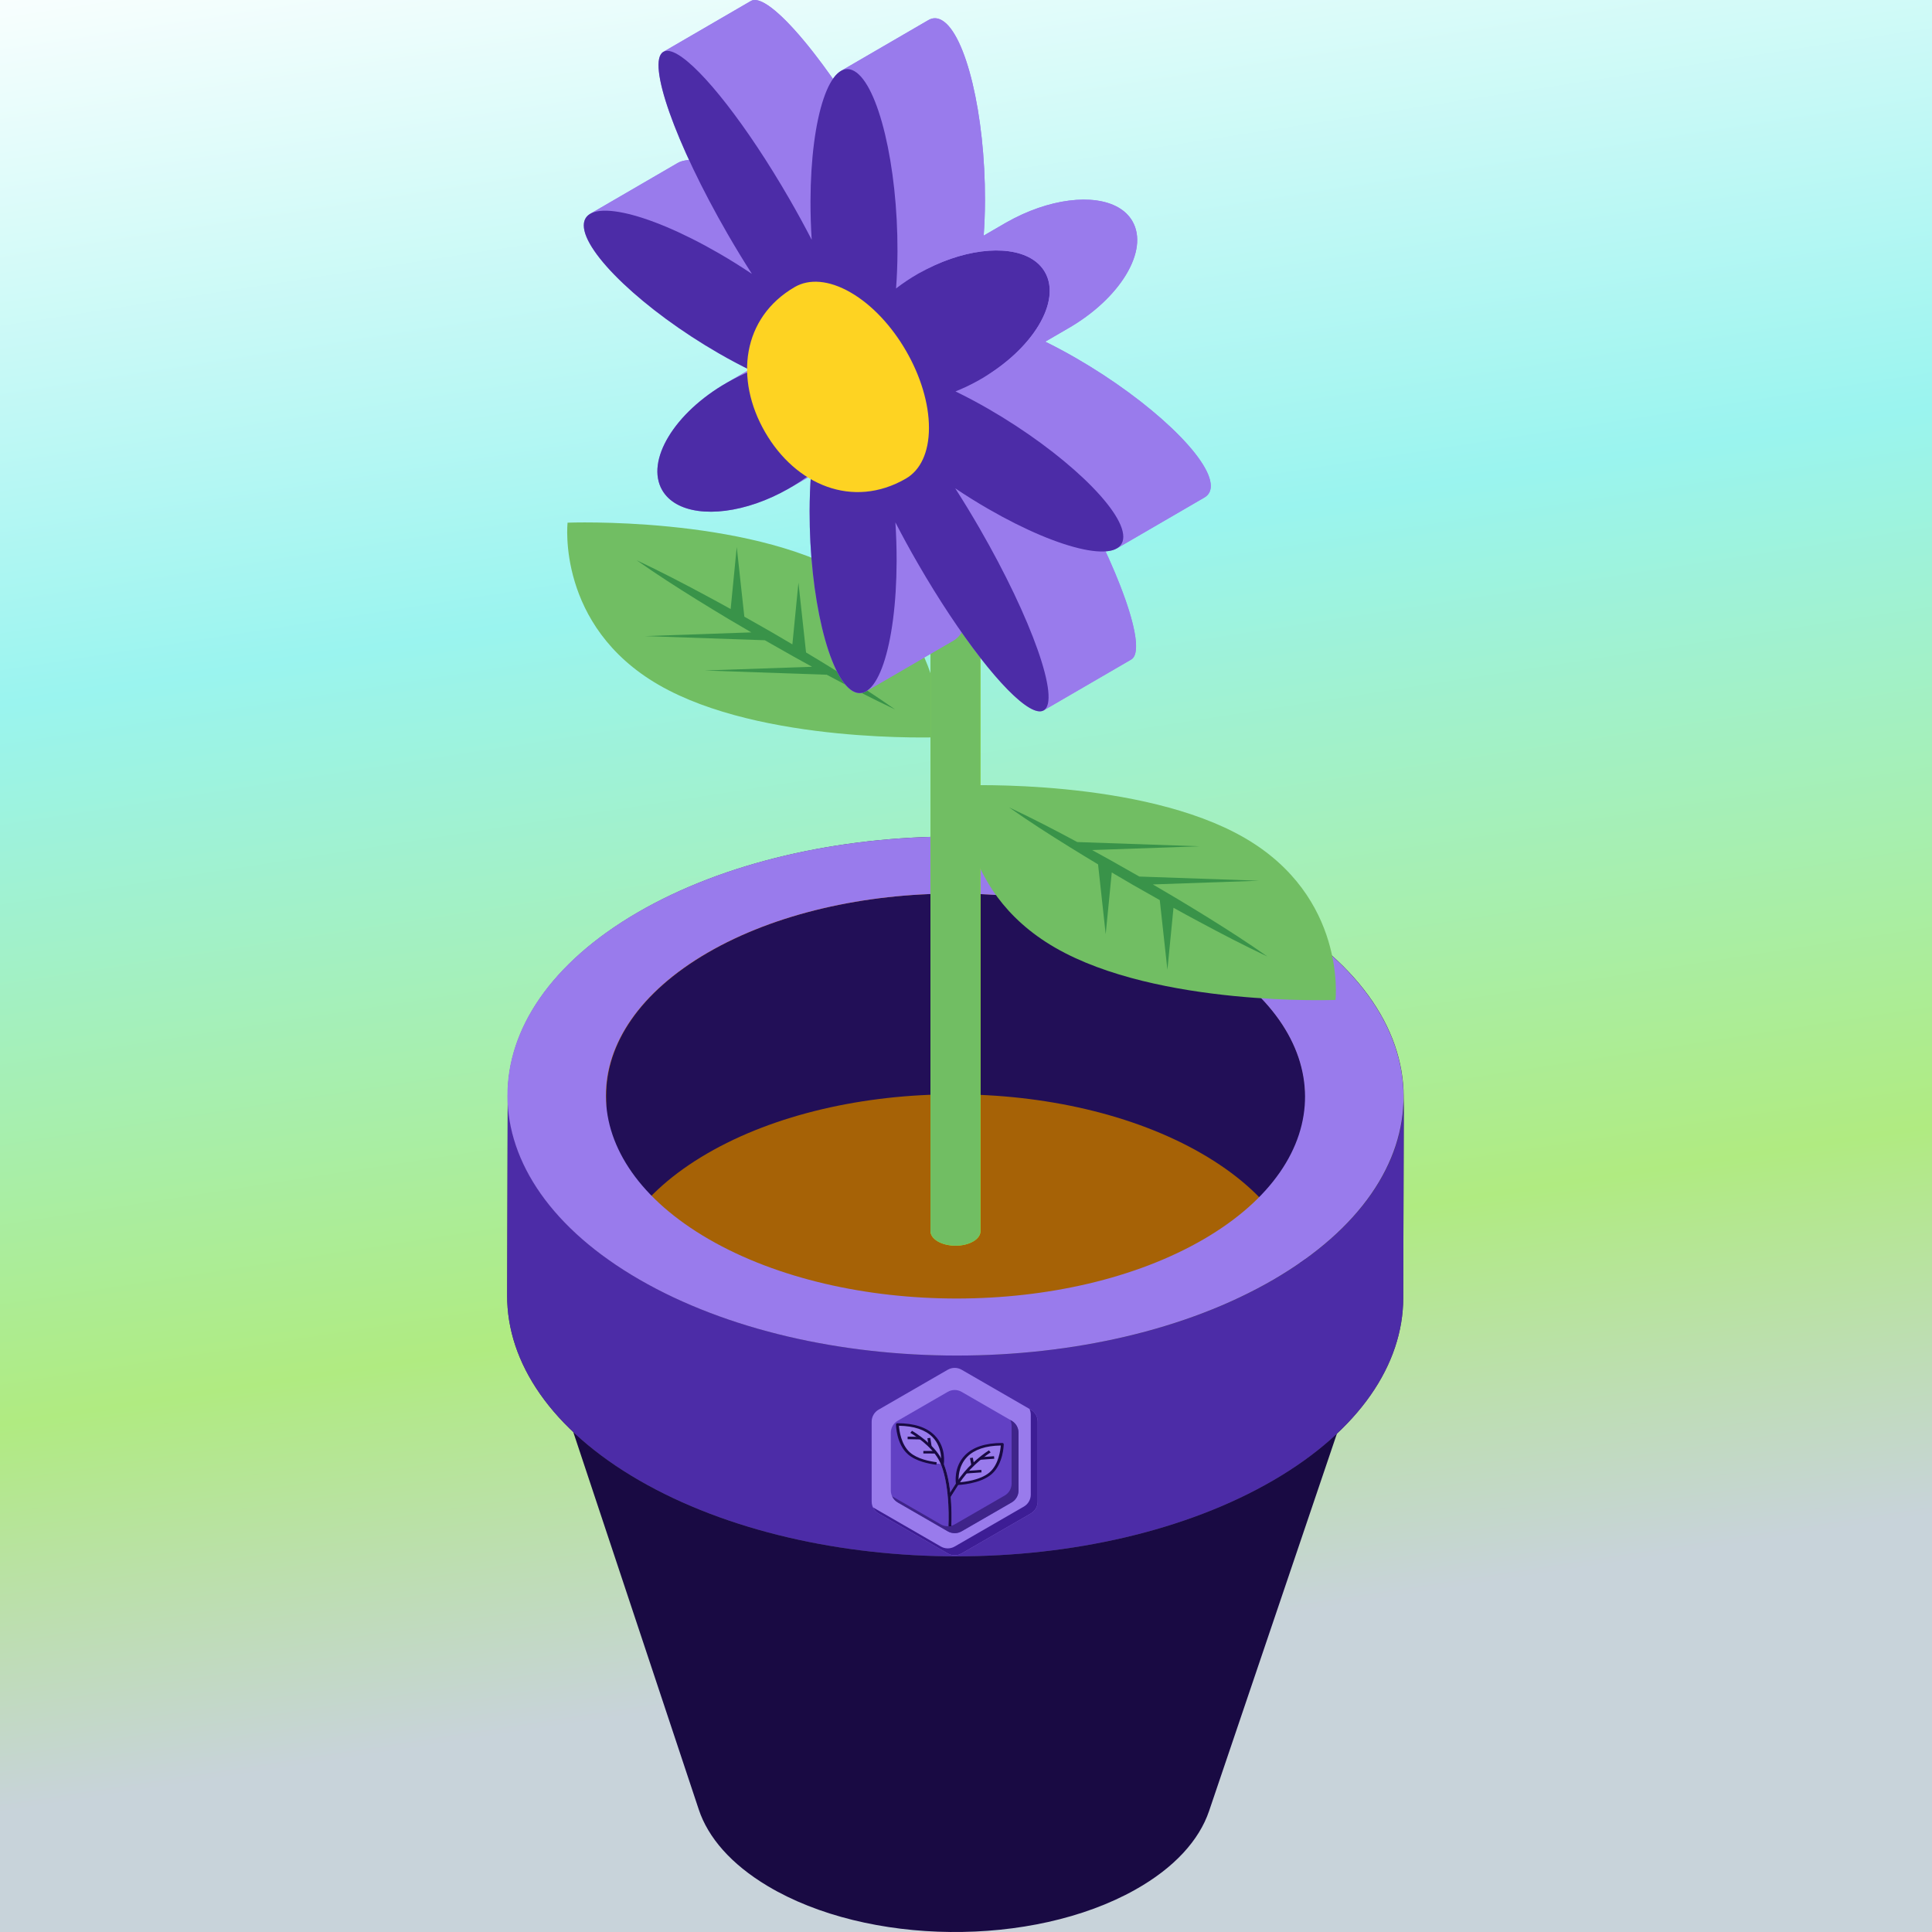 <svg width="1024" height="1024" viewBox="0 0 1024 1024" fill="none" xmlns="http://www.w3.org/2000/svg">
<rect x="0" y="0" width="1024" height="1024" fill="#333333" stroke="none"/>
<g clip-path="url(#clip0)">
<rect width="1024" height="1024" fill="#C8D3DA"/>
<g clip-path="url(#clip1)">
<path d="M1036.74 -188.027L-180.463 -0.244L-31.427 965.804L1185.78 778.021L1036.74 -188.027Z" fill="url(#paint0_linear)"/>
</g>
<g clip-path="url(#clip2)">
<path d="M449.452 304.751C395.06 273.347 300.824 277.033 300.824 277.033C300.824 277.033 294.784 331.621 349.176 363.025C403.568 394.429 497.788 390.751 497.788 390.751C497.788 390.751 503.844 336.155 449.452 304.751Z" fill="#71BE63"/>
<path d="M442.324 355.008C437.386 351.896 432.27 348.87 427.222 345.816L423.19 308.812L419.978 341.528L408.684 334.892L394.512 326.85L390.488 289.928L387.26 322.804C382.814 320.346 378.386 317.886 373.852 315.488C362.036 309.126 350.039 302.89 337.477 296.962C347.753 304.218 358.559 311.146 369.562 317.98C375.014 321.416 380.65 324.746 386.218 328.134L398.206 335.178L341.841 337.142L405.374 339.344L420.438 347.892C423.772 349.718 427.08 351.568 430.412 353.402L373.426 355.378L438.21 357.624C449.96 363.928 461.91 370.136 474.414 376.02C464.134 368.77 453.312 361.83 442.324 355.008Z" fill="#399349"/>
<path d="M670.773 574.459C582.551 521.72 437.452 520.254 346.688 571.185C287.187 604.573 265.813 652.191 283.001 695.891C282.425 694.431 281.889 692.965 281.401 691.497C296.231 736.103 311.059 780.703 325.888 825.308C340.718 869.914 355.546 914.514 370.376 959.12C375.284 973.88 387.428 988.02 406.858 999.634C459.892 1031.34 547.112 1032.22 601.673 1001.6C622.553 989.888 635.621 975.258 640.831 959.882C670.995 870.84 701.155 781.813 731.319 692.771C731.217 693.073 731.089 693.371 730.985 693.673C745.561 652.155 725.635 607.257 670.773 574.459Z" fill="#190A43"/>
<path d="M743.913 584.662C745.405 548.186 722.133 511.395 674.016 483.615C581.086 429.961 430.373 429.953 338.027 483.617C292.013 510.359 269.065 545.458 269.115 580.584C269.115 580.472 269.103 580.358 269.103 580.246L268.801 686.658C268.701 722.126 292.057 757.648 338.821 784.646C431.769 838.307 582.482 838.297 674.81 784.644C720.683 757.984 743.645 723.028 743.745 688.016L744.047 581.604C744.045 582.622 743.955 583.642 743.913 584.662Z" fill="#3E3D43"/>
<path d="M662.79 490.047C749.592 540.161 750.05 621.679 663.812 671.795C577.591 721.901 436.843 721.911 350.042 671.797C263.258 621.691 262.798 540.155 349.02 490.049C435.257 439.934 576.005 439.942 662.79 490.047Z" fill="#A66206"/>
<path d="M691.867 581.452L691.565 687.864C691.643 660.192 673.419 632.476 636.929 611.408C564.419 569.544 446.818 569.544 374.778 611.408C338.99 632.206 321.076 659.482 320.998 686.8L321.3 580.388C321.376 553.07 339.292 525.792 375.08 504.996C447.118 463.13 564.721 463.13 637.231 504.996C673.721 526.064 691.943 553.78 691.867 581.452Z" fill="#220F57"/>
<path d="M744.047 581.602L743.745 688.014C743.645 723.024 720.682 757.983 674.81 784.641C582.484 838.295 431.769 838.305 338.821 784.643C292.057 757.645 268.699 722.122 268.801 686.656L269.103 580.244C269.003 615.712 292.359 651.234 339.123 678.232C432.071 731.894 582.784 731.884 675.112 678.23C720.984 651.572 743.947 616.612 744.047 581.602Z" fill="#4C2CA7"/>
<path d="M673.864 483.612C766.812 537.274 767.302 624.563 674.958 678.229C582.632 731.883 431.917 731.893 338.969 678.231C246.039 624.577 245.547 537.27 337.875 483.614C430.217 429.95 580.932 429.958 673.864 483.612ZM375.769 656.845C448.279 698.711 565.882 698.709 637.92 656.843C709.958 614.977 709.576 546.86 637.064 504.996C564.554 463.132 446.953 463.132 374.913 504.996C302.875 546.864 303.259 614.981 375.769 656.845Z" fill="#997BEC"/>
<path d="M519.654 199.508C519.738 197.476 518.438 195.428 515.752 193.878C510.564 190.882 502.18 190.882 497.024 193.878C494.456 195.372 493.174 197.328 493.176 199.282C493.176 199.276 493.176 199.27 493.176 199.264V652.529C493.17 654.505 494.474 656.483 497.086 657.989C502.274 660.985 510.658 660.985 515.814 657.989C518.376 656.501 519.658 654.555 519.662 652.603V199.338C519.662 199.396 519.656 199.452 519.654 199.508Z" fill="#B3FA08"/>
<path d="M515.753 193.88C520.941 196.876 520.969 201.732 515.813 204.726C510.657 207.722 502.277 207.722 497.085 204.726C491.897 201.73 491.869 196.874 497.025 193.88C502.183 190.882 510.565 190.882 515.753 193.88Z" fill="#B3FA08"/>
<path d="M519.662 199.339V652.603C519.656 654.555 518.374 656.501 515.814 657.989C510.66 660.985 502.278 660.985 497.086 657.989C494.474 656.483 493.172 654.503 493.176 652.529V199.263C493.17 201.239 494.474 203.217 497.086 204.723C502.274 207.719 510.658 207.719 515.814 204.723C518.374 203.237 519.656 201.289 519.662 199.339Z" fill="#71BE63"/>
<path d="M659.515 444.005C605.124 412.601 510.904 416.279 510.904 416.279C510.904 416.279 504.848 470.877 559.24 502.279C613.616 533.672 707.851 529.986 707.851 529.986C707.851 529.986 713.889 475.399 659.515 444.005Z" fill="#71BE63"/>
<path d="M639.676 485.956C634.224 482.52 628.556 479.19 623.004 475.812L611.036 468.766L667.382 466.802L603.864 464.592L588.782 456.036C585.454 454.212 582.156 452.37 578.834 450.542L635.778 448.558L570.974 446.302C559.236 439.986 547.316 433.794 534.824 427.916C545.098 435.172 555.888 442.112 566.91 448.934C571.852 452.048 576.96 455.07 581.994 458.13L586.044 495.13L589.256 462.426L600.534 469.04L614.704 477.078L618.748 514.01L621.976 481.136C626.414 483.592 630.842 486.06 635.384 488.45C647.184 494.802 659.198 501.048 671.744 506.968C661.486 499.716 650.664 492.778 639.676 485.956Z" fill="#399349"/>
<path d="M553.165 376.523L599.543 349.569C605.999 345.889 600.047 322.735 585.967 292.225C588.463 292.047 590.523 291.513 592.063 290.589C592.031 290.607 592.007 290.629 591.975 290.647L638.353 263.693C640.551 262.415 641.741 260.389 641.749 257.579C641.791 242.951 609.819 212.609 570.337 189.815C564.709 186.565 559.243 183.671 553.991 181.091L565.731 174.269C593.739 158.308 609.171 132.776 600.199 117.236C598.457 114.22 595.925 111.802 592.769 109.978C579.665 102.412 555.815 105.126 533.245 117.988C533.039 118.106 532.833 118.224 532.627 118.344L521.371 124.884C521.793 119.002 522.043 112.764 522.061 106.2C522.189 60.832 511.969 18.096 499.239 10.746C496.745 9.306 494.341 9.332 492.085 10.642L445.707 37.598C445.763 37.564 445.821 37.544 445.877 37.512C444.337 38.362 442.867 39.818 441.481 41.808C427.151 21.412 414.025 6.782 405.455 1.836C402.3 0.014 399.76 -0.496 398.01 0.504L351.63 27.46C352.286 27.086 353.056 26.924 353.924 26.964C353.056 26.924 352.286 27.086 351.63 27.462C345.174 31.142 351.126 54.29 365.206 84.796C362.758 84.972 360.73 85.49 359.2 86.38L312.822 113.332C313.12 113.16 313.434 113.002 313.768 112.856C310.968 114.078 309.434 116.258 309.426 119.448C309.384 134.076 341.356 164.404 380.838 187.199C386.464 190.449 391.93 193.353 397.182 195.923L385.444 202.745C357.436 218.707 342.002 244.251 350.976 259.791C352.718 262.805 355.248 265.225 358.402 267.045C371.504 274.611 395.356 271.891 417.929 259.027C418.679 258.601 419.407 258.161 420.137 257.721C419.707 257.981 419.285 258.247 418.849 258.501L429.801 252.137C429.379 258.029 429.141 264.271 429.121 270.835C428.993 316.191 439.203 358.933 451.933 366.283C454.657 367.855 457.275 367.669 459.711 365.975C459.505 366.119 459.297 366.263 459.087 366.387L505.465 339.433C506.947 338.571 508.363 337.149 509.701 335.229C524.029 355.623 537.153 370.253 545.719 375.197C548.873 377.011 551.413 377.521 553.165 376.523Z" fill="#997BEC"/>
<path d="M418.852 258.495L465.229 231.544C469.179 229.248 472.855 226.75 476.251 224.122L429.874 251.076C426.476 253.702 422.798 256.202 418.852 258.495Z" fill="#997BEC"/>
<path d="M398.375 196.511L444.753 169.56C440.457 171.274 436.115 173.35 431.827 175.794L385.449 202.747C389.739 200.301 394.079 198.225 398.375 196.511Z" fill="#997BEC"/>
<path d="M459.078 366.379L505.456 339.427C514.72 334.043 521.486 306.965 521.59 270.493C521.608 263.541 521.376 256.649 520.944 249.931L474.566 276.883C475 283.601 475.232 290.493 475.212 297.445C475.108 333.917 468.342 360.995 459.078 366.379Z" fill="#997BEC"/>
<path d="M359.202 86.376L312.824 113.33C322.062 107.962 349.096 115.816 380.988 134.228C387.038 137.72 392.908 141.4 398.516 145.158L444.894 118.204C439.286 114.448 433.416 110.768 427.366 107.274C395.474 88.864 368.442 81.008 359.202 86.376Z" fill="#997BEC"/>
<path d="M553.159 376.523L599.537 349.569C608.567 344.423 593.331 301.171 565.503 252.973C561.241 245.593 556.927 238.519 552.655 231.859L506.277 258.813C510.551 265.475 514.865 272.547 519.127 279.927C546.951 328.125 562.191 371.377 553.159 376.523Z" fill="#997BEC"/>
<path d="M430.217 127.086L476.595 100.134C472.965 93.094 469.009 85.84 464.737 78.442C442.311 39.598 418.557 9.404 405.451 1.836C402.295 0.014 399.755 -0.496 398.005 0.504L351.627 27.456C353.381 26.456 355.917 26.966 359.073 28.788C372.177 36.354 395.931 66.55 418.359 105.394C422.631 112.794 426.587 120.048 430.217 127.086Z" fill="#997BEC"/>
<path d="M591.973 290.65L638.351 263.696C640.549 262.418 641.739 260.392 641.747 257.582C641.789 242.954 609.817 212.612 570.336 189.818C564.286 186.326 558.414 183.226 552.804 180.506L506.426 207.458C512.036 210.178 517.908 213.278 523.958 216.77C563.44 239.566 595.409 269.908 595.369 284.534C595.361 287.346 594.171 289.372 591.973 290.65Z" fill="#997BEC"/>
<path d="M492.081 10.649L445.703 37.603C447.959 36.291 450.363 36.267 452.857 37.707C465.587 45.057 475.809 87.791 475.679 133.16C475.661 140.112 475.389 146.714 474.919 152.896L521.297 125.944C521.767 119.761 522.039 113.161 522.057 106.209C522.185 60.841 511.965 18.105 499.235 10.755C496.743 9.313 494.339 9.337 492.081 10.649Z" fill="#997BEC"/>
<path d="M451.937 366.275C464.667 373.625 475.095 342.799 475.225 297.443C475.243 290.491 475.011 283.599 474.579 276.881C478.209 283.923 482.175 291.193 486.437 298.573C508.867 337.421 532.621 367.629 545.725 375.191C548.879 377.011 551.417 377.521 553.167 376.523C562.197 371.377 546.961 328.125 519.133 279.927C514.871 272.547 510.557 265.473 506.283 258.813C511.891 262.583 517.761 266.249 523.811 269.743C563.293 292.539 595.331 299.165 595.371 284.535C595.413 269.907 563.441 239.565 523.959 216.771C517.909 213.279 512.037 210.179 506.427 207.459C510.723 205.745 515.065 203.669 519.353 201.225C547.361 185.264 562.793 159.732 553.821 144.192C552.079 141.176 549.547 138.758 546.391 136.934C533.287 129.368 509.437 132.082 486.867 144.944C482.579 147.4 478.583 150.062 474.923 152.894C475.393 146.71 475.665 140.11 475.683 133.158C475.811 87.79 465.591 45.054 452.861 37.704C440.131 30.354 429.713 61.174 429.583 106.54C429.565 113.492 429.787 120.378 430.219 127.084C426.589 120.044 422.633 112.79 418.361 105.392C395.936 66.548 372.182 36.354 359.076 28.786C355.92 26.964 353.38 26.454 351.63 27.454C342.6 32.6 357.836 75.84 385.664 124.038C389.926 131.418 394.24 138.492 398.514 145.152C392.906 141.396 387.036 137.716 380.986 134.222C341.504 111.426 309.466 104.814 309.426 119.44C309.386 134.066 341.356 164.396 380.838 187.192C386.888 190.683 392.76 193.797 398.369 196.503C394.074 198.217 389.732 200.293 385.444 202.737C357.436 218.699 342.002 244.243 350.976 259.783C352.718 262.797 355.248 265.217 358.402 267.037C371.504 274.603 395.356 271.883 417.929 259.019C422.227 256.581 426.213 253.901 429.873 251.069C429.403 257.265 429.141 263.873 429.123 270.825C428.995 316.185 439.207 358.927 451.937 366.275Z" fill="#4C2CA7"/>
<path d="M532.628 118.349L486.25 145.303C486.456 145.185 486.662 145.067 486.868 144.947C509.438 132.085 533.288 129.371 546.392 136.937C549.55 138.759 552.08 141.177 553.822 144.195C562.794 159.735 547.362 185.267 519.354 201.229L565.732 174.275C593.74 158.313 609.173 132.781 600.199 117.241C598.457 114.225 595.925 111.807 592.769 109.983C579.666 102.417 555.816 105.131 533.246 117.993C533.04 118.111 532.834 118.231 532.628 118.349Z" fill="#997BEC"/>
<path d="M450.864 155.021C473.866 168.301 492.442 200.493 492.368 226.91C492.33 240.012 487.712 249.234 480.264 253.588C480.2 253.626 480.138 253.666 480.072 253.704C451.996 269.912 421.69 257.066 405.482 228.99C389.302 200.965 393.27 168.375 421.23 152.127C428.804 147.725 439.288 148.337 450.864 155.021Z" fill="#FED322"/>
<path d="M549.997 795.839V753.502C549.997 750.882 548.599 748.461 546.331 747.151L509.665 725.982C507.396 724.673 504.601 724.673 502.332 725.982L465.667 747.151C463.398 748.461 462 750.883 462 753.502V795.839C462 798.46 463.398 800.88 465.667 802.19L502.332 823.359C504.601 824.669 507.396 824.669 509.665 823.359L546.331 802.19C548.599 800.88 549.997 798.46 549.997 795.839Z" fill="#997BEC"/>
<path d="M546.335 747.151L545.639 746.749C546.082 747.702 546.335 748.748 546.335 749.835V792.172C546.335 794.792 544.937 797.213 542.668 798.523L506.003 819.691C503.734 821.001 500.938 821.001 498.67 819.691L462.699 798.924C463.325 800.269 464.343 801.422 465.671 802.189L502.336 823.357C504.605 824.667 507.4 824.667 509.669 823.357L546.335 802.189C548.603 800.879 550.001 798.458 550.001 795.838V753.501C550.001 750.881 548.603 748.461 546.335 747.151V747.151Z" fill="#3D1D95"/>
<path d="M539.845 789.978V759.364C539.845 756.744 538.447 754.323 536.178 753.014L509.666 737.707C507.397 736.398 504.602 736.398 502.333 737.707L475.821 753.014C473.552 754.323 472.154 756.745 472.154 759.364V789.978C472.154 792.598 473.552 795.018 475.821 796.328L502.333 811.635C504.602 812.944 507.397 812.944 509.666 811.635L536.178 796.328C538.447 795.018 539.845 792.598 539.845 789.978V789.978Z" fill="#6240C4"/>
<path d="M536.178 753.014L535.483 752.612C535.926 753.565 536.178 754.611 536.178 755.698V786.311C536.178 788.931 534.781 791.352 532.512 792.661L506 807.968C503.731 809.278 500.935 809.278 498.666 807.968L472.85 793.063C473.475 794.407 474.493 795.561 475.821 796.327L502.333 811.634C504.602 812.943 507.397 812.943 509.666 811.634L536.178 796.327C538.447 795.018 539.845 792.596 539.845 789.977V759.363C539.845 756.744 538.447 754.323 536.178 753.014Z" fill="#3F248A"/>
<path d="M507.436 786.413C507.436 786.413 503.905 765.476 531.231 765.476C531.231 765.476 531.078 775.569 525.091 780.816C519.103 786.064 507.436 786.413 507.436 786.413Z" fill="#997BEC"/>
<path d="M531.231 765.476C531.231 765.476 531.077 775.582 525.09 780.816C519.103 786.05 507.436 786.413 507.436 786.413C512.609 778.213 519.579 772.629 524.599 769.247C527.546 767.261 531.231 765.476 531.231 765.476Z" fill="#997BEC"/>
<path d="M499.452 775.944C499.452 775.944 502.983 755.007 475.656 755.007C475.656 755.007 475.81 765.1 481.797 770.347C487.784 775.595 499.452 775.944 499.452 775.944Z" fill="#997BEC"/>
<path d="M499.452 775.944C499.452 775.944 487.769 775.582 481.797 770.347C475.81 765.113 475.656 755.007 475.656 755.007C475.656 755.007 480.876 757.598 482.948 758.873C488.736 762.456 496.397 768.321 499.452 775.944Z" fill="#997BEC"/>
<path d="M504.211 809L502.676 808.933C502.692 808.732 503.843 788.922 498.731 776.172C495.753 768.724 488.261 762.966 482.504 759.436L483.379 758.336C489.32 761.973 497.057 767.945 500.174 775.729C505.394 788.721 504.227 808.799 504.211 809Z" fill="#997BEC"/>
<path d="M481.082 761.453L487.944 761.591L487.909 762.933L481.047 762.795L481.082 761.453Z" fill="#997BEC"/>
<path d="M493.07 762.101L493.77 766.557L492.248 766.739L491.549 762.284L493.07 762.101Z" fill="#997BEC"/>
<path d="M489.402 769.03L495.773 769.058L495.766 770.4L489.395 770.372L489.402 769.03Z" fill="#997BEC"/>
<path d="M503.781 793.539L502.445 792.882C503.796 790.761 505.239 788.479 506.759 786.077C512.04 777.729 519.117 772.025 524.137 768.71L525.059 769.784C520.161 773.019 513.253 778.588 508.11 786.735C506.59 789.137 505.132 791.419 503.781 793.539Z" fill="#997BEC"/>
<path d="M526.855 771.818L526.984 773.156L519.531 773.705L519.402 772.367L526.855 771.818Z" fill="#997BEC"/>
<path d="M515.607 772.595L516.32 776.34L514.806 776.56L514.094 772.815L515.607 772.595Z" fill="#997BEC"/>
<path d="M520.1 779.054L520.225 780.392L512.022 780.982L511.896 779.644L520.1 779.054Z" fill="#997BEC"/>
<path d="M496.274 776.347C492.482 775.877 485.497 774.548 481.244 770.817C475.119 765.449 474.889 755.437 474.889 755.021C474.889 754.846 474.965 754.672 475.104 754.538C475.242 754.404 475.457 754.336 475.656 754.336C484.53 754.336 491.162 756.511 495.383 760.778C501.632 767.113 500.281 775.676 500.219 776.038L498.699 775.837L499.452 775.931L498.699 775.837C498.715 775.756 500.004 767.502 494.217 761.637C490.425 757.812 484.453 755.813 476.455 755.679C476.623 758 477.529 765.65 482.334 769.864C486.264 773.314 492.896 774.562 496.489 775.005L496.274 776.347Z" fill="#190A43"/>
<path d="M507.435 787.083C507.051 787.083 506.729 786.842 506.683 786.506C506.621 786.144 505.255 777.581 511.519 771.247C515.725 766.979 522.357 764.805 531.23 764.805C531.43 764.805 531.63 764.872 531.783 765.006C531.937 765.14 532.013 765.301 531.998 765.489C531.998 765.919 531.768 775.917 525.627 781.286C519.502 786.654 507.942 787.07 507.45 787.083H507.435ZM530.432 766.147C522.434 766.268 516.477 768.281 512.685 772.106C507.804 777.031 507.957 783.661 508.126 785.688C510.72 785.513 519.686 784.587 524.552 780.333C529.358 776.132 530.263 768.482 530.432 766.147V766.147Z" fill="#190A43"/>
<path d="M504.211 809L502.676 808.933C502.692 808.732 503.843 788.922 498.731 776.172C495.753 768.724 488.261 762.966 482.504 759.436L483.379 758.336C489.32 761.973 497.057 767.945 500.174 775.729C505.394 788.721 504.227 808.799 504.211 809Z" fill="#190A43"/>
<path d="M481.082 761.453L487.944 761.591L487.909 762.933L481.047 762.795L481.082 761.453Z" fill="#190A43"/>
<path d="M493.07 762.101L493.77 766.557L492.248 766.739L491.549 762.284L493.07 762.101Z" fill="#190A43"/>
<path d="M489.402 769.03L495.773 769.058L495.766 770.4L489.395 770.372L489.402 769.03Z" fill="#190A43"/>
<path d="M503.781 793.539L502.445 792.882C503.796 790.761 505.239 788.479 506.759 786.077C512.04 777.729 519.117 772.025 524.137 768.71L525.059 769.784C520.161 773.019 513.253 778.588 508.11 786.735C506.59 789.137 505.132 791.419 503.781 793.539Z" fill="#190A43"/>
<path d="M526.855 771.818L526.984 773.156L519.531 773.705L519.402 772.367L526.855 771.818Z" fill="#190A43"/>
<path d="M515.607 772.595L516.32 776.34L514.806 776.56L514.094 772.815L515.607 772.595Z" fill="#190A43"/>
<path d="M520.1 779.054L520.225 780.392L512.022 780.982L511.896 779.644L520.1 779.054Z" fill="#190A43"/>
</g>
</g>
<defs>
<linearGradient id="paint0_linear" x1="489.95" y1="-103.671" x2="638.986" y2="862.377" gradientUnits="userSpaceOnUse">
<stop stop-color="white"/>
<stop offset="0.406" stop-color="#9AF4EF"/>
<stop offset="0.792" stop-color="#B0EB81"/>
<stop offset="1" stop-color="#C8D3DA"/>
</linearGradient>
<clipPath id="clip0">
<rect width="1024" height="1024" fill="white"/>
</clipPath>
<clipPath id="clip1">
<rect width="1231.6" height="977.476" fill="white" transform="translate(-180.463 -0.244) rotate(-8.77)"/>
</clipPath>
<clipPath id="clip2">
<rect width="1024" height="1024" fill="white"/>
</clipPath>
</defs>
</svg>
